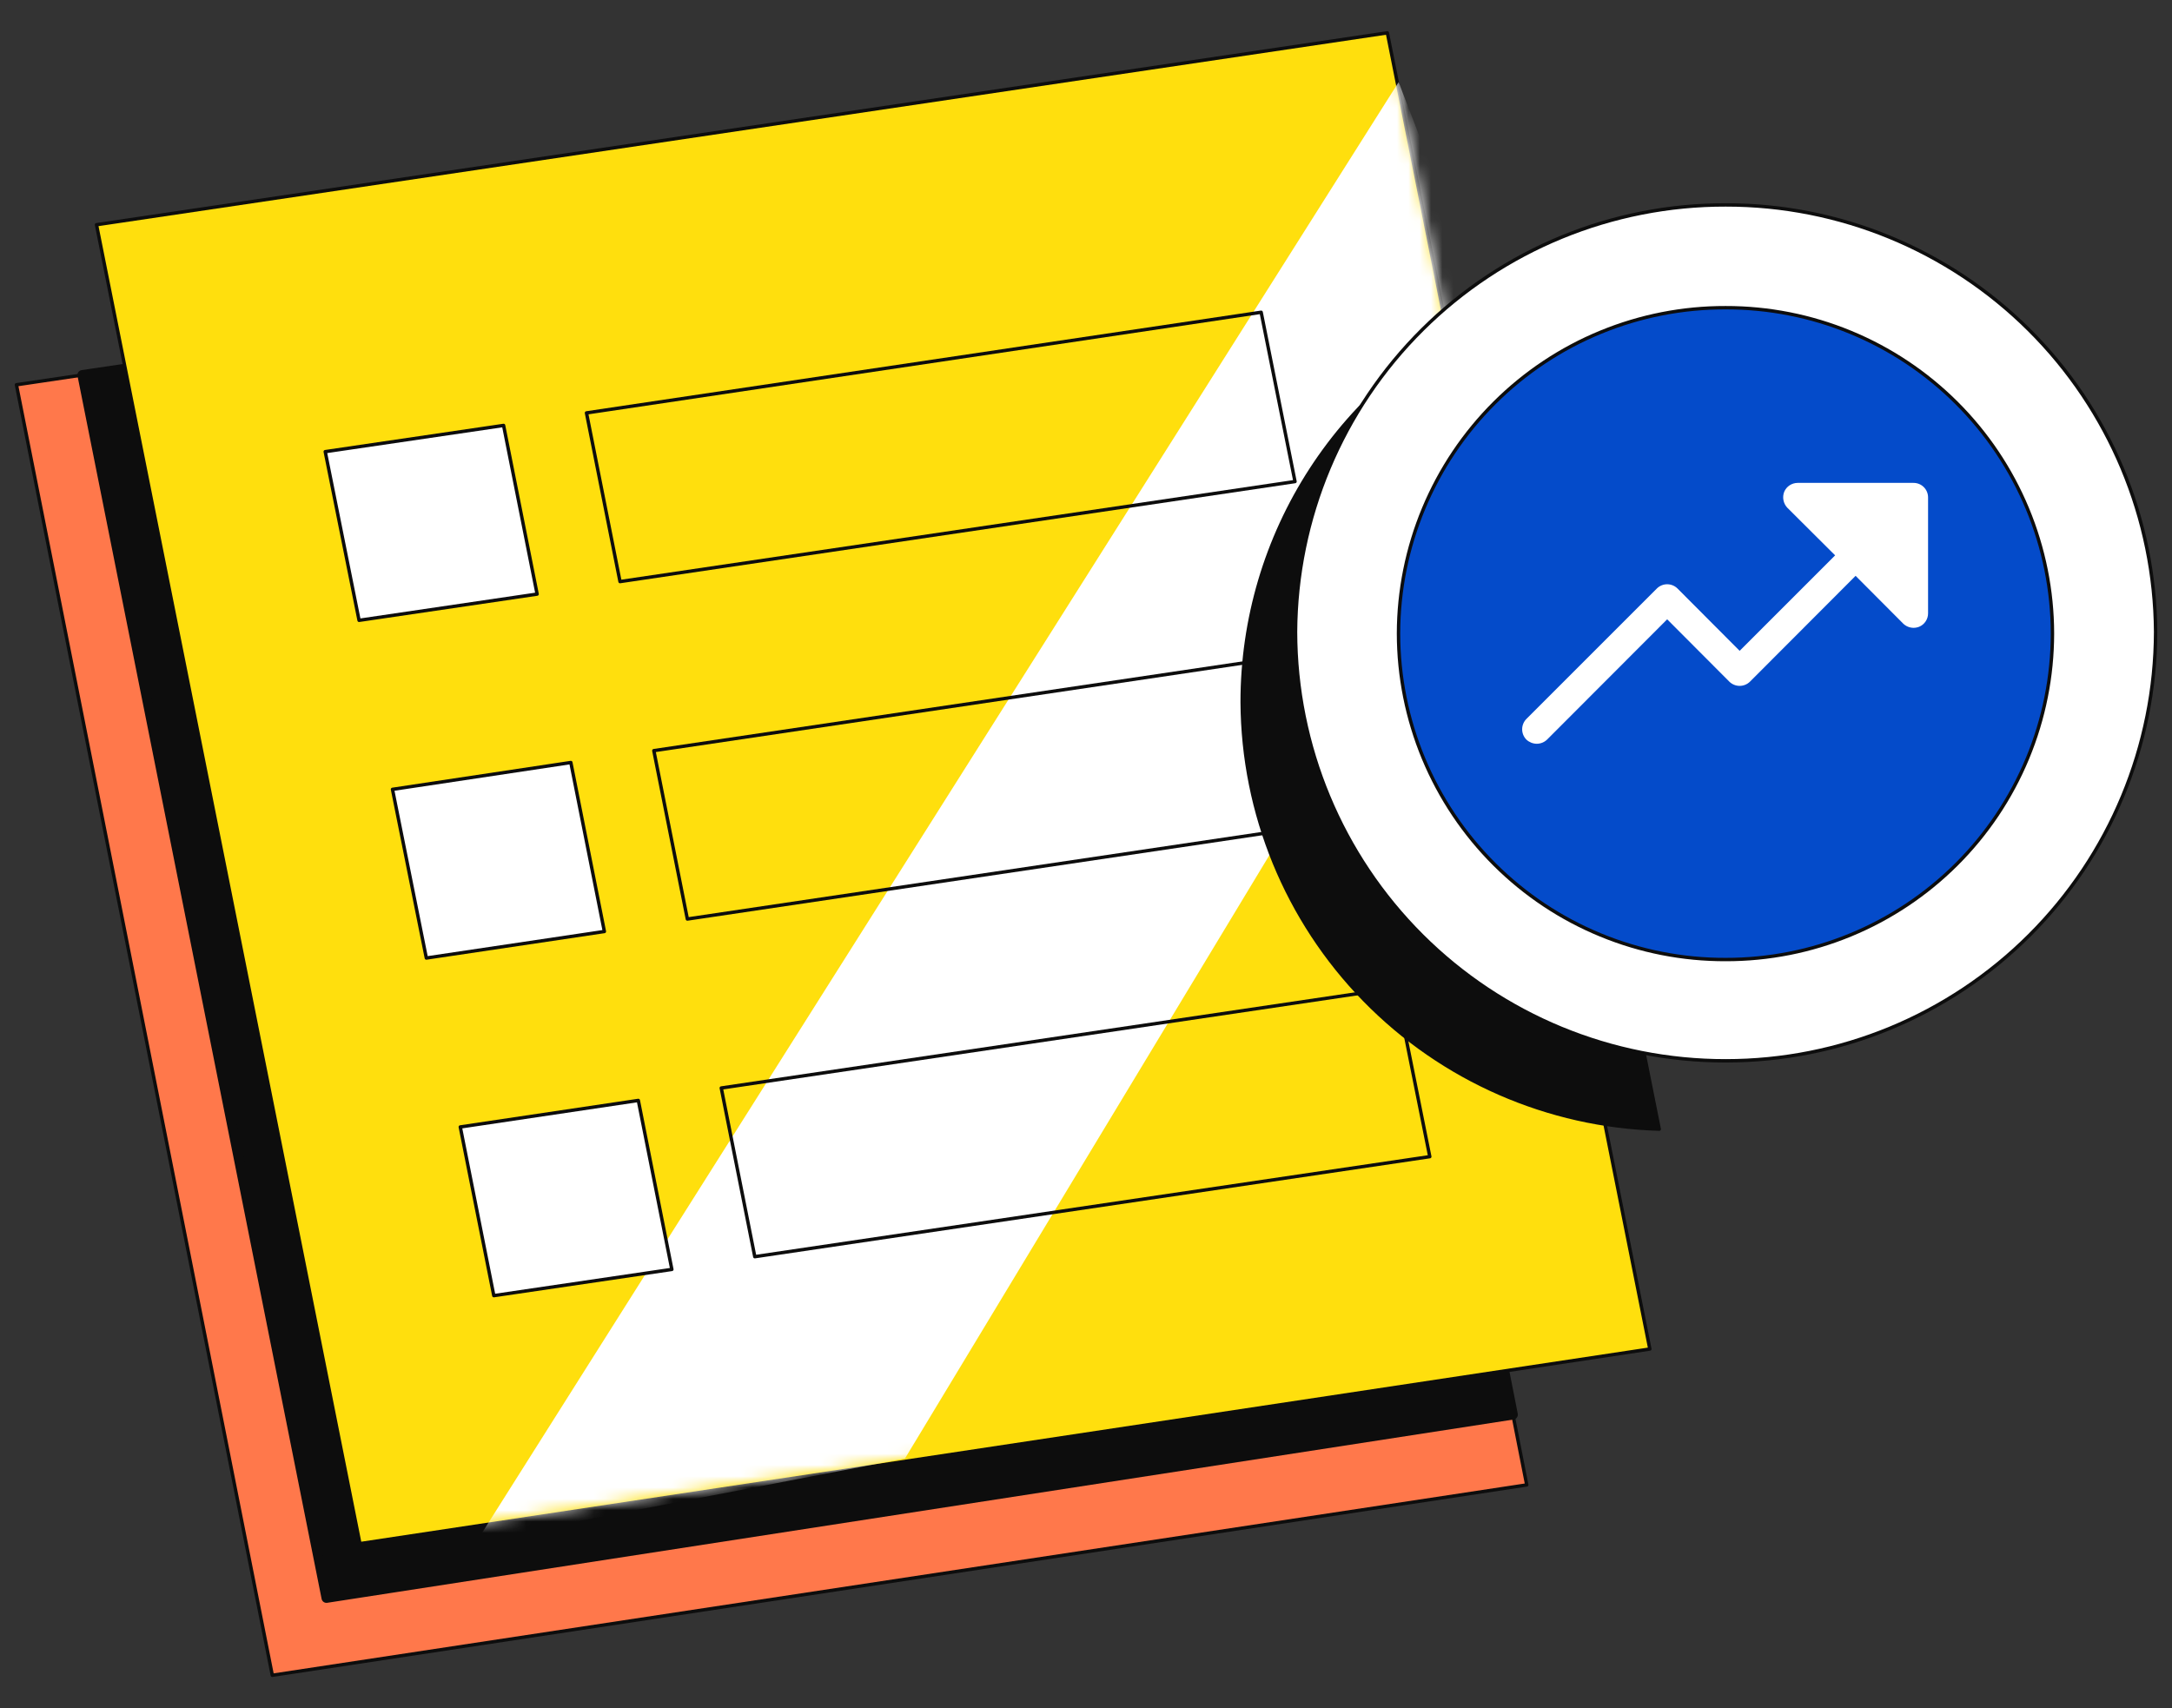 <svg width="192" height="151" viewBox="0 0 192 151" fill="none" xmlns="http://www.w3.org/2000/svg">
<rect x="0" y="0" width="192" height="151" fill="#333333" stroke="none"/>
<path d="M134.961 131.268L24.071 148.096L1.453 34.014L11.229 32.564L112.421 17.423L133.336 123.011L134.961 131.268Z" fill="#FF784B" stroke="#0D0D0D" stroke-width="0.3" stroke-linecap="round" stroke-linejoin="round"/>
<path fill-rule="evenodd" clip-rule="evenodd" d="M133.739 125.055L28.86 141.259L7.281 33.15L11.23 32.563L112.422 17.423L133.337 123.011L133.739 125.055Z" fill="#0D0D0D"/>
<path d="M133.738 125.055L133.804 125.485C133.922 125.467 134.027 125.402 134.095 125.305C134.163 125.208 134.189 125.087 134.166 124.971L133.738 125.055ZM28.858 141.259L28.43 141.344C28.476 141.573 28.694 141.725 28.925 141.689L28.858 141.259ZM7.28 33.149L7.216 32.718C7.098 32.736 6.992 32.801 6.923 32.898C6.855 32.996 6.829 33.117 6.852 33.234L7.28 33.149ZM11.229 32.563L11.293 32.994H11.294L11.229 32.563ZM112.421 17.423L112.849 17.338C112.804 17.11 112.587 16.957 112.356 16.992L112.421 17.423ZM133.336 123.011L133.764 122.927V122.926L133.336 123.011ZM133.671 124.624L28.792 140.828L28.925 141.689L133.804 125.485L133.671 124.624ZM29.286 141.174L7.708 33.064L6.852 33.234L28.43 141.344L29.286 141.174ZM7.344 33.58L11.293 32.994L11.165 32.133L7.216 32.718L7.344 33.58ZM11.294 32.994L112.486 17.853L112.356 16.992L11.164 32.133L11.294 32.994ZM111.993 17.507L132.908 123.095L133.764 122.926L112.849 17.338L111.993 17.507ZM132.907 123.095L133.31 125.139L134.166 124.971L133.764 122.927L132.907 123.095Z" fill="#0D0D0D"/>
<path d="M145.843 119.255L31.816 136.458L8.531 19.865L122.639 2.904L145.843 119.255Z" fill="#FFDF0D" stroke="#0D0D0D" stroke-width="0.3" stroke-linejoin="round"/>
<mask id="mask0_935_4215" style="mask-type:alpha" maskUnits="userSpaceOnUse" x="8" y="2" width="138" height="135">
<path d="M145.843 118.965L31.816 136.169L8.531 19.575L122.639 2.615L145.843 118.965Z" fill="#FFDF0D"/>
</mask>
<g mask="url(#mask0_935_4215)">
<path d="M79.998 128.931L135.271 37.421L123.634 7.26L42.18 136.19L79.998 128.931Z" fill="white"/>
<path d="M53.426 82.345L37.687 84.691L34.695 69.779L50.461 67.406L53.426 82.345Z" fill="white" stroke="#0D0D0D" stroke-width="0.3" stroke-linecap="round" stroke-linejoin="round"/>
<path d="M59.391 112.217L43.652 114.536L40.688 99.624L56.426 97.279L59.391 112.217Z" fill="white" stroke="#0D0D0D" stroke-width="0.3" stroke-linecap="round" stroke-linejoin="round"/>
<path d="M126.39 102.248L66.722 111.092L63.758 96.181L123.399 87.336L126.39 102.248Z" stroke="#0D0D0D" stroke-width="0.3" stroke-linejoin="round"/>
<path d="M120.429 72.371L60.761 81.243L57.797 66.358L117.438 57.487L120.429 72.371Z" stroke="#0D0D0D" stroke-width="0.3" stroke-linejoin="round"/>
<path d="M114.476 42.569L54.808 51.413L51.844 36.502L111.484 27.604L114.476 42.569Z" stroke="#0D0D0D" stroke-width="0.3" stroke-linejoin="round"/>
<path d="M47.48 52.519L31.741 54.838L28.75 39.927L44.516 37.608L47.48 52.519Z" fill="white" stroke="#0D0D0D" stroke-width="0.3" stroke-linecap="round" stroke-linejoin="round"/>
</g>
<path fill-rule="evenodd" clip-rule="evenodd" d="M132.227 27.552C125.552 30.517 119.881 35.356 115.9 41.483C111.92 47.609 109.803 54.76 109.805 62.067C109.857 71.914 113.731 81.356 120.61 88.4C127.489 95.443 136.834 99.537 146.673 99.817L132.227 27.552Z" fill="#0D0D0D" stroke="#0D0D0D" stroke-width="0.3" stroke-linecap="round" stroke-linejoin="round"/>
<path fill-rule="evenodd" clip-rule="evenodd" d="M152.55 18.115C162.586 18.101 172.219 22.064 179.341 29.139C186.463 36.214 190.493 45.824 190.55 55.865C190.529 65.932 186.515 75.579 179.39 82.687C172.265 89.796 162.612 93.784 152.55 93.777C142.484 93.791 132.824 89.806 125.693 82.697C118.562 75.588 114.545 65.937 114.523 55.865C114.58 45.819 118.614 36.206 125.742 29.13C132.87 22.054 142.509 18.093 152.55 18.115Z" fill="white" stroke="#0D0D0D" stroke-width="0.3" stroke-linecap="round" stroke-linejoin="round"/>
<path d="M152.543 27.201C156.33 27.194 160.081 27.933 163.582 29.377C167.084 30.82 170.266 32.939 172.949 35.613C175.632 38.287 177.762 41.464 179.217 44.962C180.673 48.46 181.426 52.21 181.433 55.999C181.429 59.79 180.68 63.543 179.225 67.044C177.771 70.545 175.642 73.725 172.959 76.402C170.275 79.079 167.091 81.2 163.588 82.645C160.085 84.091 156.332 84.831 152.543 84.824C148.751 84.835 144.995 84.097 141.489 82.653C137.983 81.21 134.795 79.089 132.109 76.411C129.423 73.734 127.291 70.553 125.835 67.05C124.38 63.548 123.628 59.792 123.625 55.999C123.632 52.207 124.386 48.455 125.843 44.956C127.301 41.456 129.433 38.278 132.119 35.604C134.804 32.929 137.99 30.811 141.495 29.369C145 27.927 148.753 27.19 152.543 27.201Z" fill="#044BCA" stroke="#0D0D0D" stroke-width="0.3" stroke-linecap="round" stroke-linejoin="round"/>
<path d="M170.437 43.969V54.219C170.438 54.472 170.364 54.719 170.224 54.93C170.085 55.141 169.886 55.306 169.652 55.404C169.494 55.467 169.326 55.499 169.156 55.5C168.816 55.499 168.489 55.367 168.243 55.132L164.031 50.904L154.694 60.257C154.451 60.497 154.123 60.632 153.781 60.632C153.439 60.632 153.111 60.497 152.868 60.257L147.375 54.747L136.756 65.382C136.51 65.617 136.184 65.749 135.843 65.75C135.504 65.745 135.178 65.614 134.93 65.382C134.69 65.139 134.555 64.811 134.555 64.469C134.555 64.127 134.69 63.799 134.93 63.556L146.462 52.025C146.705 51.784 147.033 51.649 147.375 51.649C147.717 51.649 148.045 51.784 148.288 52.025L153.781 57.534L162.221 49.094L157.993 44.882C157.819 44.696 157.701 44.466 157.653 44.216C157.605 43.967 157.628 43.709 157.721 43.472C157.82 43.24 157.986 43.042 158.196 42.903C158.407 42.764 158.653 42.689 158.906 42.688H169.156C169.496 42.688 169.822 42.822 170.062 43.063C170.302 43.303 170.437 43.629 170.437 43.969Z" fill="white"/>
</svg>
